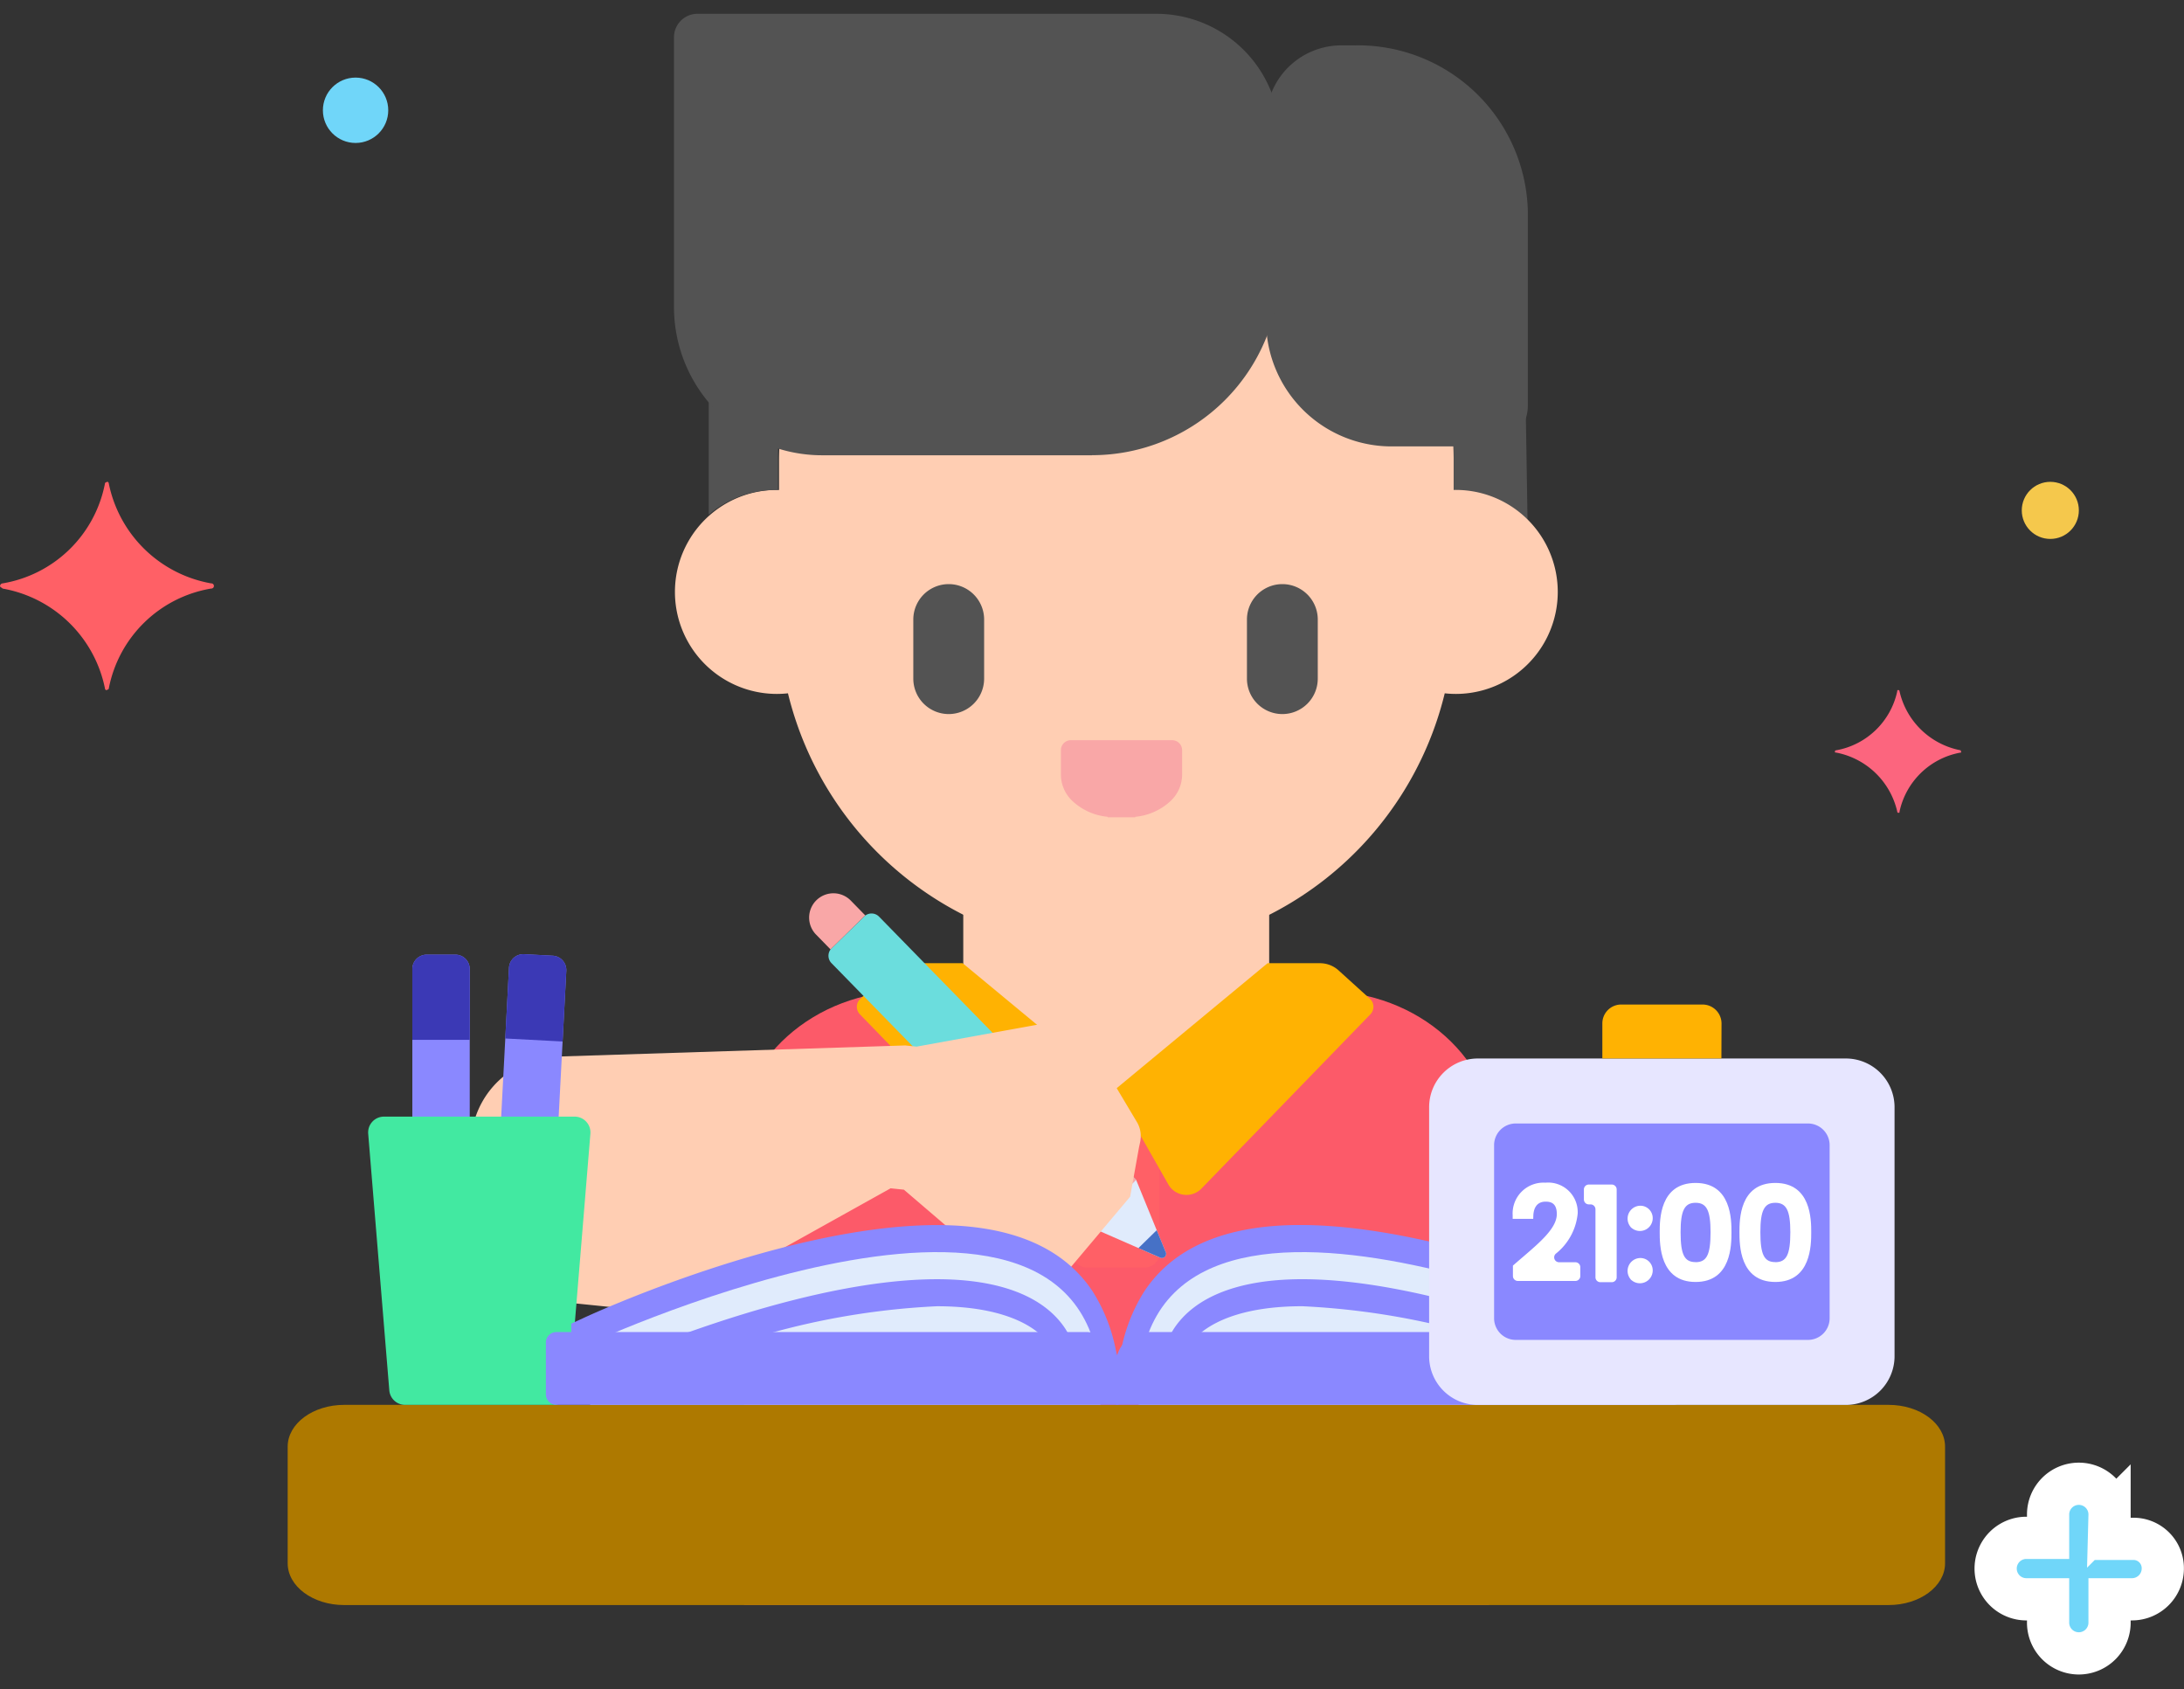 <svg xmlns="http://www.w3.org/2000/svg" width="103.46" height="80" viewBox="0 0 103.46 80">
  <rect x="0" y="0" width="103.46" height="80" fill="#333333" stroke="none"/>
  <g id="Group_153" data-name="Group 153" transform="translate(-43.591 -128.602)">
    <path id="Path_393" data-name="Path 393" d="M38,23.868a6.019,6.019,0,0,1-4.845-4.723c0-.061-.061-.123-.123-.061a.06.06,0,0,0-.061.061,5.941,5.941,0,0,1-4.845,4.723.132.132,0,0,0-.123.123c0,.061.061.061.123.123a6.019,6.019,0,0,1,4.845,4.723c0,.061.061.123.123.061a.06.06,0,0,0,.061-.061A5.941,5.941,0,0,1,38,24.113a.123.123,0,1,0,0-.245Z" transform="translate(15.591 132.364)" fill="#ff6066"/>
    <circle id="Ellipse_38" data-name="Ellipse 38" cx="1.548" cy="1.548" r="1.548" transform="translate(58.887 132.277)" fill="#70d6f9"/>
    <path id="Path_392" data-name="Path 392" d="M199.1,209.571h-1.067v-1.116a1.456,1.456,0,1,0-2.911,0v1.067h-1.067a1.456,1.456,0,0,0,0,2.911h1.067V213.5a1.456,1.456,0,1,0,2.911,0v-1.067H199.1a1.46,1.46,0,0,0,1.456-1.456A1.39,1.39,0,0,0,199.1,209.571Z" transform="translate(-54.509 -8.084)" fill="#70d6f9" stroke="#fff" stroke-width="2"/>
    <circle id="Ellipse_37" data-name="Ellipse 37" cx="1.352" cy="1.352" r="1.352" transform="translate(139.366 151.423)" fill="#f5c84c"/>
    <path id="Path_394" data-name="Path 394" d="M41.468,134.852a3.678,3.678,0,0,1-2.9-2.8.052.052,0,0,0-.053-.053c-.053,0-.053,0-.053.053a3.61,3.61,0,0,1-2.9,2.8.052.052,0,0,0-.053.053c0,.053,0,.053.053.053a3.678,3.678,0,0,1,2.9,2.8.052.052,0,0,0,.053.053c.053,0,.053,0,.053-.053a3.61,3.61,0,0,1,2.9-2.8c.053,0,0-.053,0-.106Z" transform="translate(95.006 29.287)" fill="#fc657e"/>
    <g id="homework_1_" data-name="homework (1)" transform="translate(56.565 128.602)">
      <path id="Path_325" data-name="Path 325" d="M161.976,286.97H142.333c-4.5,0-8.149,3.274-8.149,7.312v6.639h.335v15.13h35.29v-15.13h.317v-6.639c0-4.038-3.649-7.312-8.149-7.312Zm0,0" transform="translate(-112.246 -240.032)" fill="#fc5a69"/>
      <path id="Path_326" data-name="Path 326" d="M233.4,316.543h-.118L231.316,320v4.112a.688.688,0,0,0,.688.688h2.752a.688.688,0,0,0,.688-.688v-3.982Zm0,0" transform="translate(-193.491 -264.769)" fill="#ff6066"/>
      <path id="Path_327" data-name="Path 327" d="M206.978,266.841a15.086,15.086,0,0,1-7.251-1.856v3.549a1.879,1.879,0,0,0,.04.364h0a1.916,1.916,0,0,0,.1.346c.006.015.011.03.019.044.02.045.042.09.065.133s.049.083.075.123c.014.022.027.045.042.065l1.03,1.411a7.284,7.284,0,0,0,4.058,2.829c.216.054.44.1.672.138a7.1,7.1,0,0,0,6.855-3.036l1.5-2.088a1.888,1.888,0,0,0,.035-.341v-3.536a15.086,15.086,0,0,1-7.247,1.854Zm0,0" transform="translate(-167.069 -222.298)" fill="#ffceb3"/>
      <path id="Path_328" data-name="Path 328" d="M166.466,298.3h-35.29a.654.654,0,0,1-.654-.654V281.353a.655.655,0,0,1-.334-.571v-7.4a8.813,8.813,0,0,1,8.8-8.8h1.917v-2.943a.654.654,0,0,1,.949-.584,15.47,15.47,0,0,0,13.907,0,.653.653,0,0,1,.949.583v2.941h1.921a8.813,8.813,0,0,1,8.8,8.8v7.4a.654.654,0,0,1-.317.561v16.3a.653.653,0,0,1-.654.654Zm-34.636-1.309h33.982V280.782a.653.653,0,0,1,.317-.56v-6.838a7.5,7.5,0,0,0-7.5-7.494h-2.607a.655.655,0,0,1-.643-.78.982.982,0,0,0,.021-.188v-2.253a16.813,16.813,0,0,1-13.188,0v2.264a1.038,1.038,0,0,0,.024.178.653.653,0,0,1-.642.781H138.99a7.5,7.5,0,0,0-7.5,7.5v6.827a.655.655,0,0,1,.334.571v16.206Zm0,0" transform="translate(-108.903 -218.297)" fill="none"/>
      <path id="Path_329" data-name="Path 329" d="M173.911,278.914h-2.469a1.321,1.321,0,0,0-.884.331l-1.482,1.343a.513.513,0,0,0-.027.754l8.007,8.258a.991.991,0,0,0,1.533-.167l2.572-4.516Zm0,0" transform="translate(-141.281 -233.294)" fill="#ffb202"/>
      <path id="Path_330" data-name="Path 330" d="M250.788,278.914h2.47a1.32,1.32,0,0,1,.884.331l1.482,1.343a.513.513,0,0,1,.027.754l-8.007,8.258a.991.991,0,0,1-1.533-.167l-2.572-4.516Zm0,0" transform="translate(-203.715 -233.294)" fill="#ffb202"/>
      <path id="Path_331" data-name="Path 331" d="M174.414,287.2a1.633,1.633,0,0,1-1.173-.486l-8.007-8.258a1.168,1.168,0,0,1,.058-1.694l1.482-1.343a1.969,1.969,0,0,1,1.324-.5h2.469a.65.65,0,0,1,.417.151l7.248,6a.654.654,0,0,1,.151.827l-2.571,4.516a1.57,1.57,0,0,1-1.186.772A1.848,1.848,0,0,1,174.414,287.2Zm-8.146-9.557,7.912,8.16a.333.333,0,0,0,.283.086.277.277,0,0,0,.212-.121l2.3-4.039-6.645-5.5H168.1a.667.667,0,0,0-.445.162Zm0,0" transform="translate(-137.937 -229.952)" fill="none"/>
      <path id="Path_332" data-name="Path 332" d="M243.6,287.2a1.717,1.717,0,0,1-.213-.013,1.57,1.57,0,0,1-1.185-.772l-2.572-4.516a.654.654,0,0,1,.151-.827l7.249-6a.649.649,0,0,1,.417-.151h2.471a1.963,1.963,0,0,1,1.323.5l1.482,1.344a1.167,1.167,0,0,1,.058,1.694l-8.007,8.259A1.637,1.637,0,0,1,243.6,287.2Zm-2.561-5.472,2.3,4.039a.279.279,0,0,0,.212.121.333.333,0,0,0,.283-.086l7.912-8.16-1.385-1.255a.667.667,0,0,0-.444-.161h-2.234Zm0,0" transform="translate(-200.372 -229.949)" fill="none"/>
      <path id="Path_333" data-name="Path 333" d="M344.788,125.341h-3.264q.048,1.027.049,2.073v2.6c.035,0-.084.947-.049.947-.768,2.506,2.787.183,3.692,1.537l-.116-7.2a1.232,1.232,0,0,1-.312.044Zm0,0" transform="translate(-285.826 -107.726)" fill="#535353"/>
      <path id="Path_334" data-name="Path 334" d="M341.6,126.576a.654.654,0,0,1-.438-.169,4.235,4.235,0,0,0-2.837-1.091l-.089.005a.687.687,0,0,1-.47-.187.652.652,0,0,1-.2-.467v-1.5c0-.378-.015-.762-.045-1.144a.655.655,0,0,1,.652-.705H341.3a1.258,1.258,0,0,0,.194-.017.654.654,0,0,1,.758.645v3.971a.654.654,0,0,1-.388.6.644.644,0,0,1-.266.057Zm-2.721-2.541a5.534,5.534,0,0,1,2.067.631v-2.036h-2.076q.01.271.01.54Zm0,0" transform="translate(-282.327 -101.458)" fill="none"/>
      <path id="Path_335" data-name="Path 335" d="M152.972,53.267c-.034,0-.067,0-.1.005v-1.5a15.98,15.98,0,0,0-31.958,0v1.5c-.034,0-.067-.005-.1-.005a4.831,4.831,0,1,0,0,9.662,5.049,5.049,0,0,0,.523-.029,16.011,16.011,0,0,0,31.113,0,5.059,5.059,0,0,0,.523.029,4.831,4.831,0,1,0,0-9.662Zm0,0" transform="translate(-96.984 -30.063)" fill="#ffceb3"/>
      <path id="Path_336" data-name="Path 336" d="M186.932,175.322a1.679,1.679,0,0,1-1.678-1.677v-2.8a1.677,1.677,0,1,1,3.355,0v2.8A1.679,1.679,0,0,1,186.932,175.322Zm0,0" transform="translate(-154.963 -141.502)" fill="#535353"/>
      <path id="Path_337" data-name="Path 337" d="M283.565,175.322a1.679,1.679,0,0,1-1.678-1.677v-2.8a1.677,1.677,0,1,1,3.355,0v2.8A1.679,1.679,0,0,1,283.565,175.322Zm0,0" transform="translate(-235.791 -141.502)" fill="#535353"/>
      <path id="Path_338" data-name="Path 338" d="M133.551,72.435a16.529,16.529,0,0,1-16.06-12.2h-.02a5.484,5.484,0,0,1-.553-10.943V48.43a16.634,16.634,0,0,1,33.267,0v.864a5.484,5.484,0,0,1-.553,10.943h-.02a16.531,16.531,0,0,1-16.06,12.2ZM117.994,58.9a.654.654,0,0,1,.636.5,15.356,15.356,0,0,0,29.84,0,.656.656,0,0,1,.706-.5,4.179,4.179,0,1,0,.458-8.328l-.093,0a.68.68,0,0,1-.471-.187.657.657,0,0,1-.2-.468v-1.5a15.325,15.325,0,0,0-30.649,0v1.5a.654.654,0,0,1-.2.467.672.672,0,0,1-.471.187l-.077,0h0a4.177,4.177,0,1,0-.01,8.352,4.34,4.34,0,0,0,.454-.025.654.654,0,0,1,.07,0Zm0,0" transform="translate(-93.642 -26.717)" fill="none"/>
      <path id="Path_339" data-name="Path 339" d="M126.02,113.754v5.771a4.878,4.878,0,0,1,3.178-1.172c.035,0,.067,0,.1.005v-1.5c0-.45.022-.9.06-1.335a7.308,7.308,0,0,1-3.34-1.772Zm0,0" transform="translate(-105.418 -95.148)" fill="#535353"/>
      <path id="Path_340" data-name="Path 340" d="M122.674,116.833a.654.654,0,0,1-.654-.654v-5.771a.654.654,0,0,1,1.1-.48,6.652,6.652,0,0,0,3.04,1.615.654.654,0,0,1,.505.695c-.039.448-.058.866-.058,1.279v1.5a.656.656,0,0,1-.667.654l-.081,0h0a4.242,4.242,0,0,0-2.758,1.016.655.655,0,0,1-.424.156Zm.654-5.09v3.218a5.541,5.541,0,0,1,1.97-.58v-.864c0-.278.007-.557.024-.844a7.986,7.986,0,0,1-1.994-.929Zm0,0" transform="translate(-102.072 -91.801)" fill="none"/>
      <path id="Path_341" data-name="Path 341" d="M301.87,32.126h-4.323a5.944,5.944,0,0,1-6.1-5.776V16.6a3.566,3.566,0,0,1,3.659-3.465h.479a8.051,8.051,0,0,1,8.26,7.824v9.295a1.928,1.928,0,0,1-1.978,1.874Zm0,0" transform="translate(-244.443 -10.985)" fill="#535353"/>
      <path id="Path_342" data-name="Path 342" d="M297.974,29.434h-4.095a6.437,6.437,0,0,1-6.43-6.43V13.253a4.124,4.124,0,0,1,4.12-4.12h.454a8.488,8.488,0,0,1,8.479,8.478v9.295a2.531,2.531,0,0,1-2.528,2.528Zm-6.405-18.993a2.815,2.815,0,0,0-2.811,2.811V23a5.127,5.127,0,0,0,5.122,5.122h4.095a1.221,1.221,0,0,0,1.219-1.22V17.611a7.178,7.178,0,0,0-7.171-7.17Zm0,0" transform="translate(-240.443 -7.639)" fill="none"/>
      <path id="Path_343" data-name="Path 343" d="M135.744,24.909H122.96a7.019,7.019,0,0,1-7.018-7.019V5.11A1.11,1.11,0,0,1,117.051,4h21.742a5.854,5.854,0,0,1,5.854,5.854v6.151a8.9,8.9,0,0,1-8.9,8.9Zm0,0" transform="translate(-96.988 -3.346)" fill="#535353"/>
      <path id="Path_344" data-name="Path 344" d="M132.4,22.218H119.614a7.681,7.681,0,0,1-7.673-7.673V1.764A1.766,1.766,0,0,1,113.706,0h21.742a6.516,6.516,0,0,1,6.509,6.509v6.151a9.569,9.569,0,0,1-9.558,9.558ZM113.706,1.309a.455.455,0,0,0-.456.455V14.545a6.372,6.372,0,0,0,6.364,6.364H132.4a8.26,8.26,0,0,0,8.25-8.25V6.509a5.206,5.206,0,0,0-5.2-5.2H113.706Zm0,0" transform="translate(-93.642 0)" fill="none"/>
      <path id="Path_346" data-name="Path 346" d="M79.9,416.289H6.731c-1.476,0-2.672-.885-2.672-1.978v-5.525c0-1.092,1.2-1.978,2.672-1.978H79.9c1.476,0,2.672.886,2.672,1.978v5.525c0,1.092-1.2,1.978-2.671,1.978Zm0,0" transform="translate(-3.405 -340.27)" fill="#ae7900"/>
      <path id="Path_347" data-name="Path 347" d="M76.551,416.924H3.385A3.33,3.33,0,0,1,.059,413.6v-7.464a3.33,3.33,0,0,1,3.326-3.326H76.551a3.33,3.33,0,0,1,3.326,3.326V413.6A3.33,3.33,0,0,1,76.551,416.924ZM3.385,404.117a2.02,2.02,0,0,0-2.018,2.018V413.6a2.02,2.02,0,0,0,2.018,2.018H76.551a2.02,2.02,0,0,0,2.018-2.018v-7.464a2.02,2.02,0,0,0-2.018-2.018Zm0,0" transform="translate(-0.059 -336.924)" fill="none"/>
      <path id="Path_348" data-name="Path 348" d="M160.844,266.173l1.535-1.5a.5.5,0,0,1,.712.008l12.173,12.457-2.255,2.2-12.173-12.456a.5.5,0,0,1,.008-.712Zm0,0" transform="translate(-134.419 -221.263)" fill="#6bdddd"/>
      <path id="Path_349" data-name="Path 349" d="M238.25,341.617l1.39,3.4a.2.2,0,0,1-.28.273L236,343.82Zm0,0" transform="translate(-197.406 -285.742)" fill="#e0ebfc"/>
      <path id="Path_350" data-name="Path 350" d="M232.507,335.732l-2.254,2.2-1.124-1.15,2.255-2.2Zm0,0" transform="translate(-191.662 -279.857)" fill="#f9a7a7"/>
      <path id="Path_351" data-name="Path 351" d="M251.733,357.229l-.413-1.009-.867.847,1,.436A.2.2,0,0,0,251.733,357.229Zm0,0" transform="translate(-209.498 -297.955)" fill="#4671c6"/>
      <path id="Path_352" data-name="Path 352" d="M157.748,259.829l-1.535,1.5a.483.483,0,0,0-.05.06l-.679-.695a1.151,1.151,0,1,1,1.646-1.609l.679.694A.564.564,0,0,0,157.748,259.829Zm0,0" transform="translate(-129.789 -216.419)" fill="#f9a7a7"/>
      <path id="Path_353" data-name="Path 353" d="M168.508,273.3a.936.936,0,0,1-.374-.079l-3.364-1.468a.651.651,0,0,1-.206-.143l-12.173-12.457a1.15,1.15,0,0,1-.33-.822c0-.039,0-.077.007-.116l-.4-.408a1.8,1.8,0,0,1,.03-2.552,1.872,1.872,0,0,1,1.282-.514,1.8,1.8,0,0,1,1.271.543l.4.409a1.153,1.153,0,0,1,.93.342l12.174,12.458a.673.673,0,0,1,.137.21l1.39,3.4a.873.873,0,0,1-.181.963A.845.845,0,0,1,168.508,273.3Zm-.436-.7h0Zm-2.661-1.991,2.247.981-.928-2.269-11.99-12.27a.654.654,0,0,1-.8-.1.647.647,0,0,1-.162-.277l-.457-.468a.493.493,0,0,0-.349-.15.533.533,0,0,0-.353.142.494.494,0,0,0-.008.7l.456.468a.654.654,0,0,1,.358.974Zm0,0" transform="translate(-126.442 -213.076)" fill="none"/>
      <path id="Path_354" data-name="Path 354" d="M85.488,301.922a1.27,1.27,0,0,0-.17-.693l-1.595-2.673-1.807-1.576A1.559,1.559,0,0,0,80.6,296.6l-5.728,1.04-.539-.056-16.8.537a4.22,4.22,0,0,0-3.71,3.448l-.558,2.267a5.547,5.547,0,0,0-.132,1.885v.01a4.028,4.028,0,0,0,3.324,3.841l3.92.4a8.726,8.726,0,0,0,5.163-1.108l8.1-4.514h0l.629.065,3.972,3.4,3.433.571a.423.423,0,0,0,.4-.18l2.913-3.458.421-2.344.052-.239a1.223,1.223,0,0,0,.024-.186l.011-.06Zm0,0" transform="translate(-44.424 -248.069)" fill="#ffceb3"/>
      <path id="Path_355" data-name="Path 355" d="M57.875,307.329a8.814,8.814,0,0,1-.917-.048l-3.92-.4a4.666,4.666,0,0,1-3.907-4.424,6.171,6.171,0,0,1,.146-2.119l.558-2.267a4.891,4.891,0,0,1,4.325-3.945l16.8-.537a.461.461,0,0,1,.088,0l.447.046,5.637-1.024A2.221,2.221,0,0,1,79,293.14l1.807,1.575a.663.663,0,0,1,.132.158l1.595,2.673a1.9,1.9,0,0,1,.264.978.642.642,0,0,1-.008.164l-.005.033a1.829,1.829,0,0,1-.035.24l-.053.241-.415,2.319a.671.671,0,0,1-.144.306l-2.914,3.458a1.065,1.065,0,0,1-1.011.4l-3.432-.572a.652.652,0,0,1-.318-.148L70.644,301.7l-.222-.023-7.917,4.413a9.494,9.494,0,0,1-4.631,1.236ZM70.96,294.9,54.2,295.43a3.59,3.59,0,0,0-3.1,2.951l-.558,2.267a4.846,4.846,0,0,0-.116,1.662,3.385,3.385,0,0,0,2.741,3.266l3.919.4a8.085,8.085,0,0,0,4.777-1.029l8.1-4.514a.667.667,0,0,1,.387-.079l.629.065a.654.654,0,0,1,.358.153l3.834,3.278,3.108.518,2.743-3.257.447-2.436a.8.8,0,0,0,.011-.1.473.473,0,0,1,.006-.052.6.6,0,0,0-.078-.313l-1.542-2.584-1.729-1.507a.911.911,0,0,0-.771-.227l-5.729,1.04a.658.658,0,0,1-.184.007Zm7.25,9.562-.007.008Zm0,0" transform="translate(-41.077 -244.722)" fill="none"/>
      <path id="Path_356" data-name="Path 356" d="M64.562,296.771l-2.715-.142,1.032-19.685a.68.68,0,0,1,.714-.643l1.358.072a.68.68,0,0,1,.643.714Zm0,0" transform="translate(-51.741 -231.108)" fill="#8a88ff"/>
      <path id="Path_357" data-name="Path 357" d="M69.33,276.371l-1.358-.071a.68.68,0,0,0-.714.643l-.176,3.349,2.715.143.176-3.349a.68.68,0,0,0-.643-.715Zm0,0" transform="translate(-56.12 -231.107)" fill="#3b39b5"/>
      <path id="Path_358" data-name="Path 358" d="M42.879,296.829H40.16V277.117a.68.68,0,0,1,.68-.68H42.2a.68.68,0,0,1,.68.68Zm0,0" transform="translate(-33.601 -231.222)" fill="#8a88ff"/>
      <path id="Path_359" data-name="Path 359" d="M42.2,276.438H40.84a.68.68,0,0,0-.68.68v3.354h2.719v-3.354A.68.68,0,0,0,42.2,276.438Zm0,0" transform="translate(-33.601 -231.223)" fill="#3b39b5"/>
      <path id="Path_360" data-name="Path 360" d="M61.216,294.08h-.035l-2.715-.142a.653.653,0,0,1-.619-.687l1.032-19.685a1.333,1.333,0,0,1,1.4-1.262l1.357.071a1.335,1.335,0,0,1,1.262,1.4L61.868,293.46a.653.653,0,0,1-.652.62Zm-2.028-1.415,1.409.074,1-19.033a.029.029,0,0,0-.024-.027l-1.358-.071c-.015.008-.026.012-.027.024Zm0,0" transform="translate(-48.394 -227.762)" fill="none"/>
      <path id="Path_361" data-name="Path 361" d="M39.533,294.133H36.814a.654.654,0,0,1-.654-.654V273.767a1.335,1.335,0,0,1,1.334-1.334h1.36a1.336,1.336,0,0,1,1.333,1.334v19.712A.654.654,0,0,1,39.533,294.133Zm-2.064-1.309h1.411V273.767a.025.025,0,0,0-.025-.026h-1.36a.026.026,0,0,0-.026.026Zm0,0" transform="translate(-30.255 -227.873)" fill="none"/>
      <path id="Path_362" data-name="Path 362" d="M33.82,323.34H28.1a.749.749,0,0,0-.748.809l1,12.156a.75.75,0,0,0,.748.687h7.03a.749.749,0,0,0,.748-.687l1-12.156a.749.749,0,0,0-.748-.809Zm0,0" transform="translate(-22.884 -270.454)" fill="#42e9a1"/>
      <path id="Path_363" data-name="Path 363" d="M32.786,334.3h-7.03a1.411,1.411,0,0,1-1.4-1.287l-1-12.156a1.4,1.4,0,0,1,1.4-1.517h9.035a1.4,1.4,0,0,1,1.4,1.517l-1,12.156a1.412,1.412,0,0,1-1.4,1.287Zm-8.033-13.652a.094.094,0,0,0-.072.031.09.09,0,0,0-.024.07l1,12.157a.1.1,0,0,0,.1.086h7.03a.1.1,0,0,0,.1-.086l1-12.157a.09.09,0,0,0-.024-.07.093.093,0,0,0-.072-.031Zm0,0" transform="translate(-19.54 -267.109)" fill="none"/>
      <path id="Path_364" data-name="Path 364" d="M86.309,360.546h23.915a1.925,1.925,0,0,1,1.9,1.085,8.052,8.052,0,0,0-1.215-3.731c-1.376-2.093-3.86-3.154-7.385-3.154-7.132,0-16.313,4.2-16.7,4.381l-.62.286v1.136c.035,0,.07,0,.105,0Zm0,0" transform="translate(-72.114 -296.723)" fill="#8a88ff"/>
      <path id="Path_365" data-name="Path 365" d="M86.207,414.617h.1c-.035,0-.07,0-.1,0Zm0,0" transform="translate(-72.117 -346.799)" fill="#f9cfcf"/>
      <path id="Path_366" data-name="Path 366" d="M402.52,414.617h.105v0C402.59,414.615,402.556,414.617,402.52,414.617Zm0,0" transform="translate(-336.693 -346.799)" fill="#f9cfcf"/>
      <path id="Path_367" data-name="Path 367" d="M246.586,360.549H270.5c.036,0,.07,0,.105,0v-1.137l-.62-.286c-.387-.178-9.569-4.38-16.7-4.38-3.524,0-6.01,1.061-7.385,3.154a8.057,8.057,0,0,0-1.215,3.731,1.926,1.926,0,0,1,1.9-1.086Zm0,0" transform="translate(-204.673 -296.727)" fill="#8a88ff"/>
      <path id="Path_368" data-name="Path 368" d="M91.672,366.9s24.771-11.438,24.175,2.913H91.672Zm0,0" transform="translate(-76.688 -303.278)" fill="#e0ebfc"/>
      <path id="Path_369" data-name="Path 369" d="M97.137,375.085V374.4c2.186-.94,9.713-3.984,15.533-3.984,2.97,0,5.074.812,6.084,2.349a4.971,4.971,0,0,1,.746,2.321Zm0,0" transform="translate(-81.259 -309.829)" fill="#8a88ff"/>
      <path id="Path_370" data-name="Path 370" d="M127.949,380.357a35.6,35.6,0,0,1,10.493-2.107c2.68,0,4.609.691,5.434,1.946.035.053.068.106.1.161Zm0,0" transform="translate(-107.031 -316.383)" fill="#e0ebfc"/>
      <path id="Path_371" data-name="Path 371" d="M274.652,366.9s-24.77-11.438-24.175,2.913h24.175Zm0,0" transform="translate(-209.509 -303.278)" fill="#e0ebfc"/>
      <path id="Path_372" data-name="Path 372" d="M256.141,375.085a4.975,4.975,0,0,1,.746-2.321c1.011-1.537,3.115-2.349,6.085-2.349,5.819,0,13.346,3.044,15.532,3.984v.686H256.141Zm0,0" transform="translate(-214.255 -309.829)" fill="#8a88ff"/>
      <path id="Path_373" data-name="Path 373" d="M264.082,380.354c.031-.054.064-.108.1-.161.825-1.255,2.755-1.947,5.435-1.947a35.575,35.575,0,0,1,10.492,2.108Zm0,0" transform="translate(-220.898 -316.38)" fill="#e0ebfc"/>
      <path id="Path_374" data-name="Path 374" d="M108.782,358.944a.653.653,0,0,1-.622-.454,1.331,1.331,0,0,0-1.278-.632H82.966l-.069,0a.636.636,0,0,1-.486-.178.654.654,0,0,1-.2-.475v-1.137a.655.655,0,0,1,.38-.594l.62-.286c.392-.181,9.694-4.44,16.975-4.44,3.759,0,6.427,1.16,7.932,3.449a8.721,8.721,0,0,1,1.32,4.03.655.655,0,0,1-.52.7.669.669,0,0,1-.132.013ZM83.516,356.55h23.366a3.256,3.256,0,0,1,.941.137,6.536,6.536,0,0,0-.8-1.769c-1.248-1.9-3.548-2.859-6.839-2.859-7,0-16.044,4.144-16.426,4.32l-.24.111v.06Zm0,0" transform="translate(-68.771 -293.381)" fill="none"/>
      <path id="Path_375" data-name="Path 375" d="M241.337,358.944a.655.655,0,0,1-.652-.716,8.719,8.719,0,0,1,1.321-4.03c1.5-2.289,4.173-3.449,7.931-3.449,7.28,0,16.583,4.26,16.975,4.44l.62.286a.654.654,0,0,1,.38.594v1.137a.654.654,0,0,1-.2.475.635.635,0,0,1-.486.178l-.069,0H243.238a1.332,1.332,0,0,0-1.278.632.655.655,0,0,1-.623.454Zm8.6-6.886c-3.29,0-5.591.962-6.838,2.859a6.531,6.531,0,0,0-.8,1.769,3.25,3.25,0,0,1,.941-.137H266.6v-.06l-.24-.111c-.382-.176-9.43-4.32-16.426-4.32Zm0,0" transform="translate(-201.326 -293.381)" fill="none"/>
      <path id="Path_376" data-name="Path 376" d="M244.684,389.191h26.4a.5.5,0,0,0,.5-.495v-2.455a.5.5,0,0,0-.5-.5H246.213a1.526,1.526,0,0,0-1.529,1.523Zm0,0" transform="translate(-204.795 -322.653)" fill="#8a88ff"/>
      <path id="Path_377" data-name="Path 377" d="M267.614,386.505H241.338a.654.654,0,0,1-.654-.654V383.93a2.179,2.179,0,0,1,2.177-2.176h24.753a1.15,1.15,0,0,1,1.149,1.149v2.454a1.15,1.15,0,0,1-1.149,1.148ZM241.992,385.2h25.462v-2.134H242.861a.869.869,0,0,0-.868.868Zm0,0" transform="translate(-201.327 -319.314)" fill="none"/>
      <path id="Path_378" data-name="Path 378" d="M105.976,389.19H79.35a.5.5,0,0,1-.5-.5v-2.448a.5.5,0,0,1,.5-.5h25.093a1.533,1.533,0,0,1,1.532,1.533Zm0,0" transform="translate(-65.965 -322.653)" fill="#8a88ff"/>
      <path id="Path_379" data-name="Path 379" d="M102.633,386.505H76.008a1.153,1.153,0,0,1-1.152-1.151v-2.448a1.153,1.153,0,0,1,1.152-1.152H101.1a2.189,2.189,0,0,1,2.186,2.187v1.91a.654.654,0,0,1-.654.654ZM76.164,385.2h25.815V383.94a.88.88,0,0,0-.879-.878H76.164Zm0,0" transform="translate(-62.622 -319.314)" fill="none"/>
      <path id="Path_380" data-name="Path 380" d="M354.394,322.9H336.96a2.307,2.307,0,0,1-2.308-2.307V308.8a2.308,2.308,0,0,1,2.308-2.308h17.434A2.308,2.308,0,0,1,356.7,308.8V320.59A2.307,2.307,0,0,1,354.394,322.9Zm0,0" transform="translate(-279.926 -256.359)" fill="#e7e6ff"/>
      <path id="Path_381" data-name="Path 381" d="M353.465,334.53v-8.2a1.026,1.026,0,0,1,1.025-1.025h13.845a1.026,1.026,0,0,1,1.025,1.025v8.2a1.026,1.026,0,0,1-1.025,1.025H354.49A1.026,1.026,0,0,1,353.465,334.53Zm0,0" transform="translate(-295.661 -272.094)" fill="#8a88ff"/>
      <path id="Path_382" data-name="Path 382" d="M390.457,293.432h-5.64v-1.659a.894.894,0,0,1,.895-.894h3.851a.9.9,0,0,1,.9.894Zm0,0" transform="translate(-321.885 -243.302)" fill="#ffb202"/>
      <path id="Path_383" data-name="Path 383" d="M351.049,320.206H333.615a2.965,2.965,0,0,1-2.962-2.961V305.451a2.966,2.966,0,0,1,2.962-2.962h17.434a2.966,2.966,0,0,1,2.962,2.962v11.794A2.965,2.965,0,0,1,351.049,320.206ZM333.615,303.8a1.656,1.656,0,0,0-1.653,1.654v11.794a1.655,1.655,0,0,0,1.653,1.654h17.434a1.655,1.655,0,0,0,1.654-1.654V305.451a1.656,1.656,0,0,0-1.654-1.654Zm0,0" transform="translate(-276.58 -253.013)" fill="none"/>
      <path id="Path_384" data-name="Path 384" d="M387.111,290.74h-5.64a.654.654,0,0,1-.654-.654v-1.658a1.551,1.551,0,0,1,1.549-1.549h3.851a1.551,1.551,0,0,1,1.549,1.549v1.658A.653.653,0,0,1,387.111,290.74Zm-4.986-1.308h4.332v-1a.241.241,0,0,0-.241-.241h-3.851a.241.241,0,0,0-.24.241Zm0,0" transform="translate(-318.539 -239.956)" fill="none"/>
      <g id="Group_52" data-name="Group 52" transform="translate(58.68 56.015)">
        <path id="Path_385" data-name="Path 385" d="M361.905,343.933a1.4,1.4,0,0,0-1.531-1.461,1.46,1.46,0,0,0-1.549,1.545l0,.167h.973l.006-.158c.009-.245.1-.656.58-.656.248,0,.532.067.532.591,0,.652-.778,1.318-1.6,2.024-.141.12-.282.242-.423.365l-.056.049v.494a.233.233,0,0,0,.233.233h2.726a.233.233,0,0,0,.233-.233v-.42a.233.233,0,0,0-.233-.233h-.772a.232.232,0,0,1-.161-.4A2.777,2.777,0,0,0,361.905,343.933Zm0,0" transform="translate(-358.821 -342.472)" fill="#fff"/>
        <path id="Path_386" data-name="Path 386" d="M379.7,343.955h.082a.233.233,0,0,1,.233.233v3.219a.233.233,0,0,0,.233.233h.539a.233.233,0,0,0,.233-.233v-4.159a.233.233,0,0,0-.233-.233H379.7a.232.232,0,0,0-.233.233v.474A.233.233,0,0,0,379.7,343.955Zm0,0" transform="translate(-376.089 -342.927)" fill="#fff"/>
        <path id="Path_387" data-name="Path 387" d="M392.78,364.285a.611.611,0,0,0-.477.983.246.246,0,0,0,.076.078.607.607,0,0,0,.988-.468A.584.584,0,0,0,392.78,364.285Zm0,0" transform="translate(-386.729 -360.717)" fill="#fff"/>
        <path id="Path_388" data-name="Path 388" d="M392.782,349.141a.611.611,0,0,0-.477.983.234.234,0,0,0,.076.078.606.606,0,0,0,.988-.467A.585.585,0,0,0,392.782,349.141Zm0,0" transform="translate(-386.731 -348.05)" fill="#fff"/>
        <path id="Path_389" data-name="Path 389" d="M403.142,342.547c-1.7,0-1.7,1.756-1.7,2.333s0,2.357,1.7,2.357,1.7-1.774,1.7-2.357S404.838,342.547,403.142,342.547Zm0,3.75c-.531,0-.71-.357-.71-1.417,0-1.029.186-1.393.71-1.393s.709.365.709,1.393C403.851,345.94,403.672,346.3,403.142,346.3Zm0,0" transform="translate(-394.473 -342.535)" fill="#fff"/>
        <path id="Path_390" data-name="Path 390" d="M426.247,342.547c-1.7,0-1.7,1.756-1.7,2.333s0,2.357,1.7,2.357,1.7-1.774,1.7-2.357S427.944,342.547,426.247,342.547Zm0,3.75c-.53,0-.709-.357-.709-1.417,0-1.029.186-1.393.709-1.393s.71.365.71,1.393C426.957,345.94,426.778,346.3,426.247,346.3Zm0,0" transform="translate(-413.8 -342.535)" fill="#fff"/>
      </g>
    </g>
    <path id="Path_391" data-name="Path 391" d="M105.671,160.1h-3.053a.474.474,0,0,0-.473.473v1.183a1.723,1.723,0,0,0,.532,1.211,2.831,2.831,0,0,0,1.685.762v.024h1.308v-.024a2.837,2.837,0,0,0,1.685-.762,1.723,1.723,0,0,0,.532-1.211v-1.183a.474.474,0,0,0-.473-.473Zm0,0" transform="translate(-8.297 3.559)" fill="#f9a7a7"/>
  </g>
</svg>
